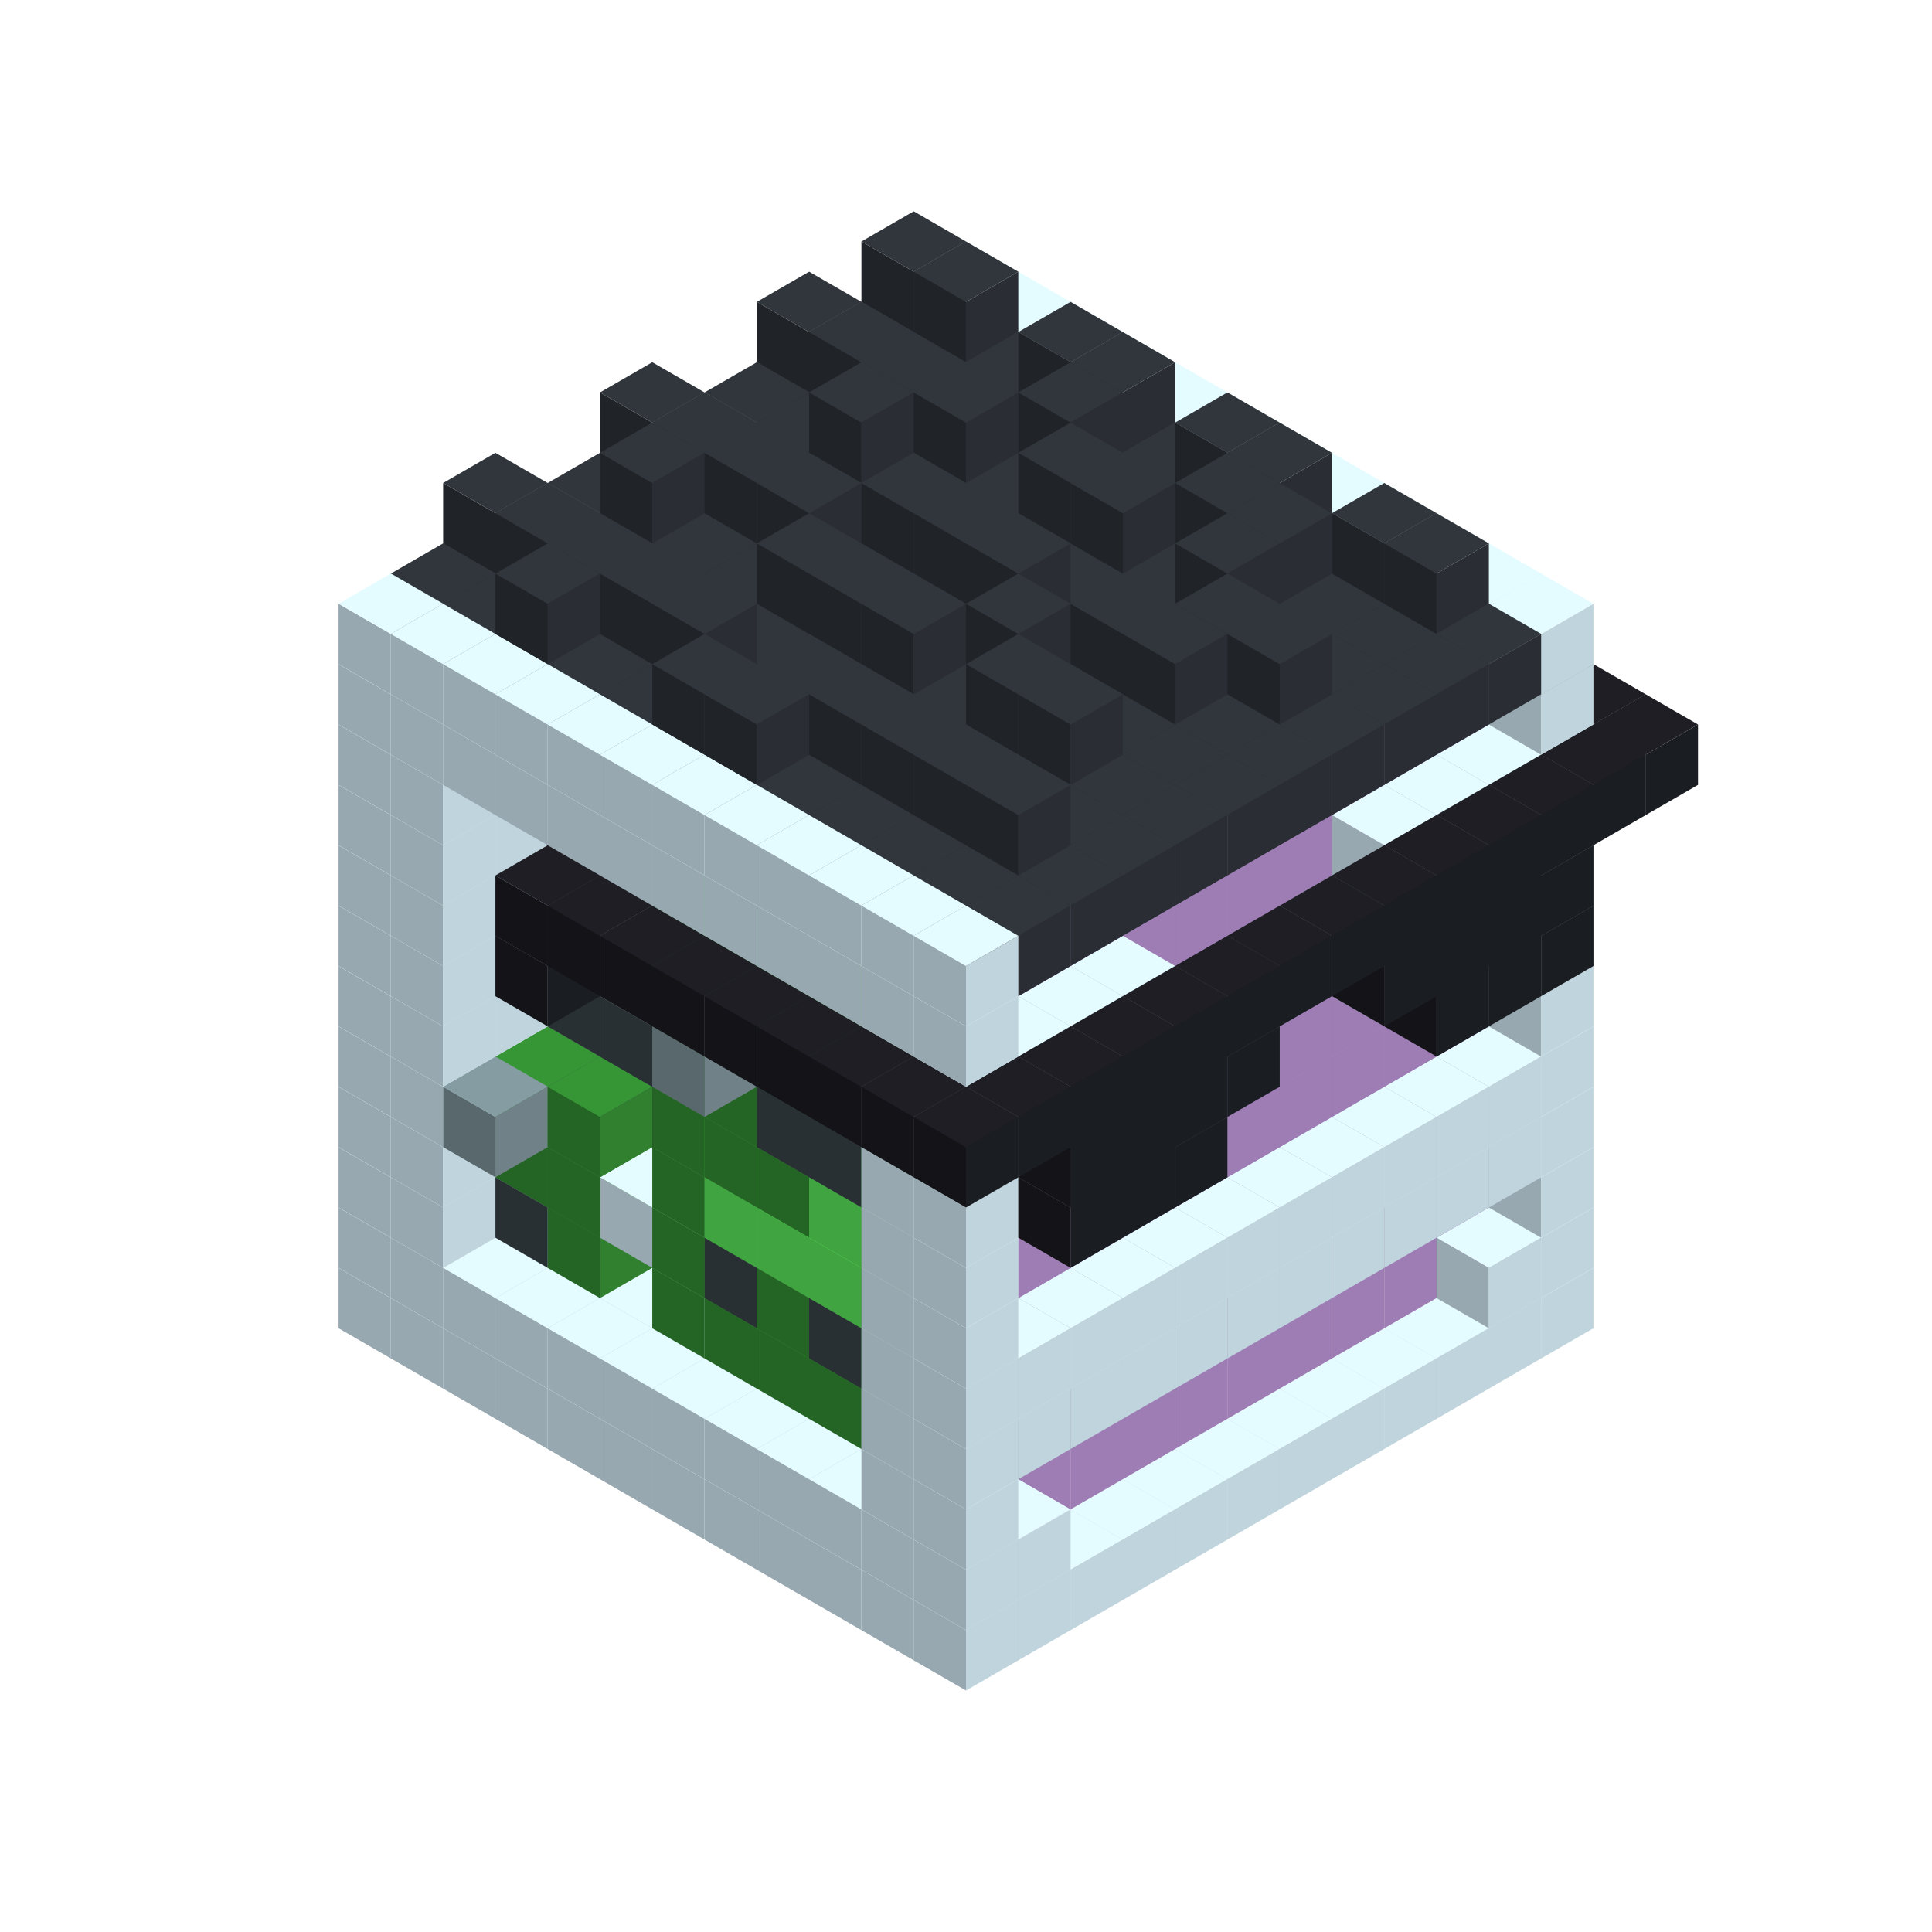 
<svg width='600' height='600' viewBox='4436371 5550000 3200000 3200000' xmlns='http://www.w3.org/2000/svg' xmlns:xlink='http://www.w3.org/1999/xlink'>
<use xlink:href='#v-0x00000042-1' transform='translate(983738,3600000)'/>
<use xlink:href='#v-0x00000042-1' transform='translate(1070341,3650000)'/>
<use xlink:href='#v-0x00000042-1' transform='translate(1156944,3700000)'/>
<use xlink:href='#v-0x00000042-1' transform='translate(1243547,3750000)'/>
<use xlink:href='#v-0x00000042-1' transform='translate(1330150,3800000)'/>
<use xlink:href='#v-0x00000042-1' transform='translate(1416753,3850000)'/>
<use xlink:href='#v-0x00000042-1' transform='translate(1503356,3900000)'/>
<use xlink:href='#v-0x00000042-1' transform='translate(1589959,3950000)'/>
<use xlink:href='#v-0x00000042-1' transform='translate(1676562,4000000)'/>
<use xlink:href='#v-0x00000042-1' transform='translate(1763165,4050000)'/>
<use xlink:href='#v-0x00000042-1' transform='translate(1849768,4100000)'/>
<use xlink:href='#v-0x00000042-1' transform='translate(2889004,3600000)'/>
<use xlink:href='#v-0x00000042-1' transform='translate(2802401,3650000)'/>
<use xlink:href='#v-0x00000042-1' transform='translate(2715798,3700000)'/>
<use xlink:href='#v-0x00000042-1' transform='translate(2629195,3750000)'/>
<use xlink:href='#v-0x00000042-1' transform='translate(2542592,3800000)'/>
<use xlink:href='#v-0x00000042-1' transform='translate(2455989,3850000)'/>
<use xlink:href='#v-0x00000042-1' transform='translate(2369386,3900000)'/>
<use xlink:href='#v-0x00000042-1' transform='translate(2282783,3950000)'/>
<use xlink:href='#v-0x00000042-1' transform='translate(2196180,4000000)'/>
<use xlink:href='#v-0x00000042-1' transform='translate(2109577,4050000)'/>
<use xlink:href='#v-0x00000042-1' transform='translate(2022974,4100000)'/>
<use xlink:href='#v-0x00000042-1' transform='translate(1936371,4150000)'/>
<use xlink:href='#v-0x00000042-1' transform='translate(983738,3500000)'/>
<use xlink:href='#v-0x00000042-1' transform='translate(1156944,3500000)'/>
<use xlink:href='#v-0x00000042-1' transform='translate(1070341,3550000)'/>
<use xlink:href='#v-0x00000042-1' transform='translate(1243547,3550000)'/>
<use xlink:href='#v-0x00000042-1' transform='translate(1156944,3600000)'/>
<use xlink:href='#v-0x00000042-1' transform='translate(1330150,3600000)'/>
<use xlink:href='#v-0x00000042-1' transform='translate(1243547,3650000)'/>
<use xlink:href='#v-0x00000042-1' transform='translate(1416753,3650000)'/>
<use xlink:href='#v-0x00000042-1' transform='translate(1330150,3700000)'/>
<use xlink:href='#v-0x00000042-1' transform='translate(1503356,3700000)'/>
<use xlink:href='#v-0x00000042-1' transform='translate(1416753,3750000)'/>
<use xlink:href='#v-0x00000042-1' transform='translate(1589959,3750000)'/>
<use xlink:href='#v-0x00000042-1' transform='translate(1503356,3800000)'/>
<use xlink:href='#v-0x00000042-1' transform='translate(1676562,3800000)'/>
<use xlink:href='#v-0x00000042-1' transform='translate(1589959,3850000)'/>
<use xlink:href='#v-0x00000042-1' transform='translate(1763165,3850000)'/>
<use xlink:href='#v-0x00000042-1' transform='translate(1676562,3900000)'/>
<use xlink:href='#v-0x00000042-1' transform='translate(1849768,3900000)'/>
<use xlink:href='#v-0x00000042-1' transform='translate(1763165,3950000)'/>
<use xlink:href='#v-0x00000042-2' transform='translate(2715798,3500000)'/>
<use xlink:href='#v-0x00000042-2' transform='translate(2629195,3550000)'/>
<use xlink:href='#v-0x00000042-2' transform='translate(2542592,3600000)'/>
<use xlink:href='#v-0x00000042-2' transform='translate(2455989,3650000)'/>
<use xlink:href='#v-0x00000042-2' transform='translate(2369386,3700000)'/>
<use xlink:href='#v-0x00000042-2' transform='translate(2282783,3750000)'/>
<use xlink:href='#v-0x00000042-2' transform='translate(2196180,3800000)'/>
<use xlink:href='#v-0x00000042-2' transform='translate(2109577,3850000)'/>
<use xlink:href='#v-0x00000042-2' transform='translate(2022974,3900000)'/>
<use xlink:href='#v-0x00000042-1' transform='translate(1936371,3950000)'/>
<use xlink:href='#v-0x00000042-1' transform='translate(1849768,4000000)'/>
<use xlink:href='#v-0x00000042-1' transform='translate(2889004,3500000)'/>
<use xlink:href='#v-0x00000042-1' transform='translate(2802401,3550000)'/>
<use xlink:href='#v-0x00000042-1' transform='translate(2022974,4000000)'/>
<use xlink:href='#v-0x00000042-1' transform='translate(1936371,4050000)'/>
<use xlink:href='#v-0x00000042-1' transform='translate(983738,3400000)'/>
<use xlink:href='#v-0x00000042-1' transform='translate(1156944,3400000)'/>
<use xlink:href='#v-0x00000042-1' transform='translate(1070341,3450000)'/>
<use xlink:href='#v-0x00000042-8' transform='translate(1330150,3400000)'/>
<use xlink:href='#v-0x00000042-8' transform='translate(1243547,3450000)'/>
<use xlink:href='#v-0x00000042-8' transform='translate(1416753,3450000)'/>
<use xlink:href='#v-0x00000042-6' transform='translate(1330150,3500000)'/>
<use xlink:href='#v-0x00000042-8' transform='translate(1503356,3500000)'/>
<use xlink:href='#v-0x00000042-8' transform='translate(1589959,3550000)'/>
<use xlink:href='#v-0x00000042-6' transform='translate(1503356,3600000)'/>
<use xlink:href='#v-0x00000042-8' transform='translate(1676562,3600000)'/>
<use xlink:href='#v-0x00000042-6' transform='translate(1589959,3650000)'/>
<use xlink:href='#v-0x00000042-8' transform='translate(1763165,3650000)'/>
<use xlink:href='#v-0x00000042-6' transform='translate(1676562,3700000)'/>
<use xlink:href='#v-0x00000042-8' transform='translate(1849768,3700000)'/>
<use xlink:href='#v-0x00000042-6' transform='translate(1763165,3750000)'/>
<use xlink:href='#v-0x00000042-8' transform='translate(1936371,3750000)'/>
<use xlink:href='#v-0x00000042-6' transform='translate(1849768,3800000)'/>
<use xlink:href='#v-0x00000042-2' transform='translate(2715798,3400000)'/>
<use xlink:href='#v-0x00000042-2' transform='translate(2629195,3450000)'/>
<use xlink:href='#v-0x00000042-2' transform='translate(2542592,3500000)'/>
<use xlink:href='#v-0x00000042-2' transform='translate(2455989,3550000)'/>
<use xlink:href='#v-0x00000042-2' transform='translate(2369386,3600000)'/>
<use xlink:href='#v-0x00000042-2' transform='translate(2282783,3650000)'/>
<use xlink:href='#v-0x00000042-2' transform='translate(2196180,3700000)'/>
<use xlink:href='#v-0x00000042-2' transform='translate(2109577,3750000)'/>
<use xlink:href='#v-0x00000042-2' transform='translate(2022974,3800000)'/>
<use xlink:href='#v-0x00000042-1' transform='translate(1936371,3850000)'/>
<use xlink:href='#v-0x00000042-1' transform='translate(1849768,3900000)'/>
<use xlink:href='#v-0x00000042-1' transform='translate(2889004,3400000)'/>
<use xlink:href='#v-0x00000042-1' transform='translate(1936371,3950000)'/>
<use xlink:href='#v-0x00000042-1' transform='translate(983738,3300000)'/>
<use xlink:href='#v-0x00000042-1' transform='translate(1156944,3300000)'/>
<use xlink:href='#v-0x00000042-1' transform='translate(1070341,3350000)'/>
<use xlink:href='#v-0x00000042-8' transform='translate(1330150,3300000)'/>
<use xlink:href='#v-0x00000042-6' transform='translate(1243547,3350000)'/>
<use xlink:href='#v-0x00000042-8' transform='translate(1416753,3350000)'/>
<use xlink:href='#v-0x00000042-6' transform='translate(1330150,3400000)'/>
<use xlink:href='#v-0x00000042-8' transform='translate(1503356,3400000)'/>
<use xlink:href='#v-0x00000042-10' transform='translate(1416753,3450000)'/>
<use xlink:href='#v-0x00000042-8' transform='translate(1589959,3450000)'/>
<use xlink:href='#v-0x00000042-6' transform='translate(1503356,3500000)'/>
<use xlink:href='#v-0x00000042-8' transform='translate(1676562,3500000)'/>
<use xlink:href='#v-0x00000042-8' transform='translate(1589959,3550000)'/>
<use xlink:href='#v-0x00000042-8' transform='translate(1763165,3550000)'/>
<use xlink:href='#v-0x00000042-6' transform='translate(1676562,3600000)'/>
<use xlink:href='#v-0x00000042-8' transform='translate(1849768,3600000)'/>
<use xlink:href='#v-0x00000042-8' transform='translate(1763165,3650000)'/>
<use xlink:href='#v-0x00000042-8' transform='translate(1936371,3650000)'/>
<use xlink:href='#v-0x00000042-6' transform='translate(1849768,3700000)'/>
<use xlink:href='#v-0x00000042-2' transform='translate(2715798,3300000)'/>
<use xlink:href='#v-0x00000042-2' transform='translate(2629195,3350000)'/>
<use xlink:href='#v-0x00000042-2' transform='translate(2542592,3400000)'/>
<use xlink:href='#v-0x00000042-2' transform='translate(2455989,3450000)'/>
<use xlink:href='#v-0x00000042-2' transform='translate(2369386,3500000)'/>
<use xlink:href='#v-0x00000042-2' transform='translate(2282783,3550000)'/>
<use xlink:href='#v-0x00000042-2' transform='translate(2196180,3600000)'/>
<use xlink:href='#v-0x00000042-2' transform='translate(2109577,3650000)'/>
<use xlink:href='#v-0x00000042-2' transform='translate(2022974,3700000)'/>
<use xlink:href='#v-0x00000042-1' transform='translate(1936371,3750000)'/>
<use xlink:href='#v-0x00000042-1' transform='translate(1849768,3800000)'/>
<use xlink:href='#v-0x00000042-1' transform='translate(2889004,3300000)'/>
<use xlink:href='#v-0x00000042-1' transform='translate(2802401,3350000)'/>
<use xlink:href='#v-0x00000042-1' transform='translate(2715798,3400000)'/>
<use xlink:href='#v-0x00000042-1' transform='translate(2629195,3450000)'/>
<use xlink:href='#v-0x00000042-1' transform='translate(2542592,3500000)'/>
<use xlink:href='#v-0x00000042-1' transform='translate(2455989,3550000)'/>
<use xlink:href='#v-0x00000042-1' transform='translate(2369386,3600000)'/>
<use xlink:href='#v-0x00000042-1' transform='translate(2282783,3650000)'/>
<use xlink:href='#v-0x00000042-1' transform='translate(2196180,3700000)'/>
<use xlink:href='#v-0x00000042-1' transform='translate(2109577,3750000)'/>
<use xlink:href='#v-0x00000042-1' transform='translate(2022974,3800000)'/>
<use xlink:href='#v-0x00000042-1' transform='translate(1936371,3850000)'/>
<use xlink:href='#v-0x00000042-1' transform='translate(983738,3200000)'/>
<use xlink:href='#v-0x00000042-1' transform='translate(1156944,3200000)'/>
<use xlink:href='#v-0x00000042-1' transform='translate(1070341,3250000)'/>
<use xlink:href='#v-0x00000042-8' transform='translate(1330150,3200000)'/>
<use xlink:href='#v-0x00000042-6' transform='translate(1243547,3250000)'/>
<use xlink:href='#v-0x00000042-9' transform='translate(1156944,3300000)'/>
<use xlink:href='#v-0x00000042-8' transform='translate(1416753,3250000)'/>
<use xlink:href='#v-0x00000042-6' transform='translate(1330150,3300000)'/>
<use xlink:href='#v-0x00000042-8' transform='translate(1503356,3300000)'/>
<use xlink:href='#v-0x00000042-8' transform='translate(1589959,3350000)'/>
<use xlink:href='#v-0x00000042-6' transform='translate(1503356,3400000)'/>
<use xlink:href='#v-0x00000042-8' transform='translate(1676562,3400000)'/>
<use xlink:href='#v-0x00000042-7' transform='translate(1589959,3450000)'/>
<use xlink:href='#v-0x00000042-8' transform='translate(1763165,3450000)'/>
<use xlink:href='#v-0x00000042-7' transform='translate(1676562,3500000)'/>
<use xlink:href='#v-0x00000042-8' transform='translate(1849768,3500000)'/>
<use xlink:href='#v-0x00000042-7' transform='translate(1763165,3550000)'/>
<use xlink:href='#v-0x00000042-8' transform='translate(1936371,3550000)'/>
<use xlink:href='#v-0x00000042-6' transform='translate(1849768,3600000)'/>
<use xlink:href='#v-0x00000042-2' transform='translate(2715798,3200000)'/>
<use xlink:href='#v-0x00000042-2' transform='translate(2629195,3250000)'/>
<use xlink:href='#v-0x00000042-2' transform='translate(2542592,3300000)'/>
<use xlink:href='#v-0x00000042-2' transform='translate(2455989,3350000)'/>
<use xlink:href='#v-0x00000042-2' transform='translate(2369386,3400000)'/>
<use xlink:href='#v-0x00000042-2' transform='translate(2282783,3450000)'/>
<use xlink:href='#v-0x00000042-2' transform='translate(2196180,3500000)'/>
<use xlink:href='#v-0x00000042-2' transform='translate(2109577,3550000)'/>
<use xlink:href='#v-0x00000042-2' transform='translate(2022974,3600000)'/>
<use xlink:href='#v-0x00000042-1' transform='translate(1936371,3650000)'/>
<use xlink:href='#v-0x00000042-1' transform='translate(1849768,3700000)'/>
<use xlink:href='#v-0x00000042-1' transform='translate(2889004,3200000)'/>
<use xlink:href='#v-0x00000042-1' transform='translate(2802401,3250000)'/>
<use xlink:href='#v-0x00000042-1' transform='translate(2715798,3300000)'/>
<use xlink:href='#v-0x00000042-1' transform='translate(2629195,3350000)'/>
<use xlink:href='#v-0x00000042-1' transform='translate(2542592,3400000)'/>
<use xlink:href='#v-0x00000042-1' transform='translate(2455989,3450000)'/>
<use xlink:href='#v-0x00000042-1' transform='translate(2369386,3500000)'/>
<use xlink:href='#v-0x00000042-1' transform='translate(2282783,3550000)'/>
<use xlink:href='#v-0x00000042-1' transform='translate(2196180,3600000)'/>
<use xlink:href='#v-0x00000042-1' transform='translate(2109577,3650000)'/>
<use xlink:href='#v-0x00000042-1' transform='translate(2022974,3700000)'/>
<use xlink:href='#v-0x00000042-1' transform='translate(1936371,3750000)'/>
<use xlink:href='#v-0x00000042-1' transform='translate(983738,3100000)'/>
<use xlink:href='#v-0x00000042-1' transform='translate(1156944,3100000)'/>
<use xlink:href='#v-0x00000042-1' transform='translate(1070341,3150000)'/>
<use xlink:href='#v-0x00000042-8' transform='translate(1330150,3100000)'/>
<use xlink:href='#v-0x00000042-8' transform='translate(1416753,3150000)'/>
<use xlink:href='#v-0x00000042-8' transform='translate(1503356,3200000)'/>
<use xlink:href='#v-0x00000042-8' transform='translate(1589959,3250000)'/>
<use xlink:href='#v-0x00000042-6' transform='translate(1503356,3300000)'/>
<use xlink:href='#v-0x00000042-8' transform='translate(1676562,3300000)'/>
<use xlink:href='#v-0x00000042-6' transform='translate(1589959,3350000)'/>
<use xlink:href='#v-0x00000042-8' transform='translate(1763165,3350000)'/>
<use xlink:href='#v-0x00000042-6' transform='translate(1676562,3400000)'/>
<use xlink:href='#v-0x00000042-8' transform='translate(1849768,3400000)'/>
<use xlink:href='#v-0x00000042-7' transform='translate(1763165,3450000)'/>
<use xlink:href='#v-0x00000042-8' transform='translate(1936371,3450000)'/>
<use xlink:href='#v-0x00000042-6' transform='translate(1849768,3500000)'/>
<use xlink:href='#v-0x00000042-2' transform='translate(2715798,3100000)'/>
<use xlink:href='#v-0x00000042-2' transform='translate(2629195,3150000)'/>
<use xlink:href='#v-0x00000042-2' transform='translate(2542592,3200000)'/>
<use xlink:href='#v-0x00000042-2' transform='translate(2455989,3250000)'/>
<use xlink:href='#v-0x00000042-2' transform='translate(2369386,3300000)'/>
<use xlink:href='#v-0x00000042-2' transform='translate(2282783,3350000)'/>
<use xlink:href='#v-0x00000042-2' transform='translate(2196180,3400000)'/>
<use xlink:href='#v-0x00000042-2' transform='translate(2109577,3450000)'/>
<use xlink:href='#v-0x00000042-2' transform='translate(2022974,3500000)'/>
<use xlink:href='#v-0x00000042-1' transform='translate(1936371,3550000)'/>
<use xlink:href='#v-0x00000042-1' transform='translate(1849768,3600000)'/>
<use xlink:href='#v-0x00000042-1' transform='translate(2889004,3100000)'/>
<use xlink:href='#v-0x00000042-1' transform='translate(1936371,3650000)'/>
<use xlink:href='#v-0x00000042-1' transform='translate(983738,3000000)'/>
<use xlink:href='#v-0x00000042-1' transform='translate(1156944,3000000)'/>
<use xlink:href='#v-0x00000042-1' transform='translate(1070341,3050000)'/>
<use xlink:href='#v-0x00000042-8' transform='translate(1330150,3000000)'/>
<use xlink:href='#v-0x00000042-8' transform='translate(1416753,3050000)'/>
<use xlink:href='#v-0x00000042-8' transform='translate(1503356,3100000)'/>
<use xlink:href='#v-0x00000042-8' transform='translate(1589959,3150000)'/>
<use xlink:href='#v-0x00000042-6' transform='translate(1503356,3200000)'/>
<use xlink:href='#v-0x00000042-8' transform='translate(1676562,3200000)'/>
<use xlink:href='#v-0x00000042-6' transform='translate(1589959,3250000)'/>
<use xlink:href='#v-0x00000042-8' transform='translate(1763165,3250000)'/>
<use xlink:href='#v-0x00000042-8' transform='translate(1676562,3300000)'/>
<use xlink:href='#v-0x00000042-8' transform='translate(1849768,3300000)'/>
<use xlink:href='#v-0x00000042-8' transform='translate(1763165,3350000)'/>
<use xlink:href='#v-0x00000042-8' transform='translate(1936371,3350000)'/>
<use xlink:href='#v-0x00000042-6' transform='translate(1849768,3400000)'/>
<use xlink:href='#v-0x00000042-2' transform='translate(2715798,3000000)'/>
<use xlink:href='#v-0x00000042-2' transform='translate(2629195,3050000)'/>
<use xlink:href='#v-0x00000042-2' transform='translate(2542592,3100000)'/>
<use xlink:href='#v-0x00000042-2' transform='translate(2455989,3150000)'/>
<use xlink:href='#v-0x00000042-2' transform='translate(2369386,3200000)'/>
<use xlink:href='#v-0x00000042-2' transform='translate(2282783,3250000)'/>
<use xlink:href='#v-0x00000042-2' transform='translate(2196180,3300000)'/>
<use xlink:href='#v-0x00000042-2' transform='translate(2109577,3350000)'/>
<use xlink:href='#v-0x00000042-2' transform='translate(2022974,3400000)'/>
<use xlink:href='#v-0x00000042-1' transform='translate(1936371,3450000)'/>
<use xlink:href='#v-0x00000042-1' transform='translate(1849768,3500000)'/>
<use xlink:href='#v-0x00000042-1' transform='translate(2889004,3000000)'/>
<use xlink:href='#v-0x00000042-1' transform='translate(1936371,3550000)'/>
<use xlink:href='#v-0x00000042-1' transform='translate(983738,2900000)'/>
<use xlink:href='#v-0x00000042-1' transform='translate(1156944,2900000)'/>
<use xlink:href='#v-0x00000042-1' transform='translate(1070341,2950000)'/>
<use xlink:href='#v-0x00000042-8' transform='translate(1330150,2900000)'/>
<use xlink:href='#v-0x00000042-8' transform='translate(1416753,2950000)'/>
<use xlink:href='#v-0x00000042-10' transform='translate(1330150,3000000)'/>
<use xlink:href='#v-0x00000042-8' transform='translate(1503356,3000000)'/>
<use xlink:href='#v-0x00000042-10' transform='translate(1416753,3050000)'/>
<use xlink:href='#v-0x00000042-8' transform='translate(1589959,3050000)'/>
<use xlink:href='#v-0x00000042-6' transform='translate(1503356,3100000)'/>
<use xlink:href='#v-0x00000042-8' transform='translate(1676562,3100000)'/>
<use xlink:href='#v-0x00000042-6' transform='translate(1589959,3150000)'/>
<use xlink:href='#v-0x00000042-9' transform='translate(1503356,3200000)'/>
<use xlink:href='#v-0x00000042-8' transform='translate(1763165,3150000)'/>
<use xlink:href='#v-0x00000042-8' transform='translate(1676562,3200000)'/>
<use xlink:href='#v-0x00000042-8' transform='translate(1849768,3200000)'/>
<use xlink:href='#v-0x00000042-8' transform='translate(1763165,3250000)'/>
<use xlink:href='#v-0x00000042-8' transform='translate(1936371,3250000)'/>
<use xlink:href='#v-0x00000042-6' transform='translate(1849768,3300000)'/>
<use xlink:href='#v-0x00000042-2' transform='translate(2715798,2900000)'/>
<use xlink:href='#v-0x00000042-2' transform='translate(2629195,2950000)'/>
<use xlink:href='#v-0x00000042-2' transform='translate(2542592,3000000)'/>
<use xlink:href='#v-0x00000042-2' transform='translate(2455989,3050000)'/>
<use xlink:href='#v-0x00000042-2' transform='translate(2369386,3100000)'/>
<use xlink:href='#v-0x00000042-2' transform='translate(2282783,3150000)'/>
<use xlink:href='#v-0x00000042-2' transform='translate(2196180,3200000)'/>
<use xlink:href='#v-0x00000042-2' transform='translate(2109577,3250000)'/>
<use xlink:href='#v-0x00000042-2' transform='translate(2022974,3300000)'/>
<use xlink:href='#v-0x00000042-1' transform='translate(1936371,3350000)'/>
<use xlink:href='#v-0x00000042-1' transform='translate(1849768,3400000)'/>
<use xlink:href='#v-0x00000042-1' transform='translate(2889004,2900000)'/>
<use xlink:href='#v-0x00000042-1' transform='translate(2802401,2950000)'/>
<use xlink:href='#v-0x00000042-1' transform='translate(2715798,3000000)'/>
<use xlink:href='#v-0x00000042-1' transform='translate(2629195,3050000)'/>
<use xlink:href='#v-0x00000042-1' transform='translate(2196180,3300000)'/>
<use xlink:href='#v-0x00000042-1' transform='translate(2109577,3350000)'/>
<use xlink:href='#v-0x00000042-1' transform='translate(2022974,3400000)'/>
<use xlink:href='#v-0x00000042-1' transform='translate(1936371,3450000)'/>
<use xlink:href='#v-0x00000042-4' transform='translate(2889004,3000000)'/>
<use xlink:href='#v-0x00000042-4' transform='translate(2802401,3050000)'/>
<use xlink:href='#v-0x00000042-4' transform='translate(2715798,3100000)'/>
<use xlink:href='#v-0x00000042-4' transform='translate(2282783,3350000)'/>
<use xlink:href='#v-0x00000042-4' transform='translate(2196180,3400000)'/>
<use xlink:href='#v-0x00000042-4' transform='translate(2109577,3450000)'/>
<use xlink:href='#v-0x00000042-1' transform='translate(983738,2800000)'/>
<use xlink:href='#v-0x00000042-1' transform='translate(1156944,2800000)'/>
<use xlink:href='#v-0x00000042-1' transform='translate(1070341,2850000)'/>
<use xlink:href='#v-0x00000042-8' transform='translate(1330150,2800000)'/>
<use xlink:href='#v-0x00000042-8' transform='translate(1416753,2850000)'/>
<use xlink:href='#v-0x00000042-4' transform='translate(2369386,2400000)'/>
<use xlink:href='#v-0x00000042-8' transform='translate(1503356,2900000)'/>
<use xlink:href='#v-0x00000042-4' transform='translate(1243547,3050000)'/>
<use xlink:href='#v-0x00000042-8' transform='translate(1589959,2950000)'/>
<use xlink:href='#v-0x00000042-6' transform='translate(1503356,3000000)'/>
<use xlink:href='#v-0x00000042-8' transform='translate(1676562,3000000)'/>
<use xlink:href='#v-0x00000042-6' transform='translate(1589959,3050000)'/>
<use xlink:href='#v-0x00000042-8' transform='translate(1763165,3050000)'/>
<use xlink:href='#v-0x00000042-6' transform='translate(1676562,3100000)'/>
<use xlink:href='#v-0x00000042-8' transform='translate(1849768,3100000)'/>
<use xlink:href='#v-0x00000042-6' transform='translate(1763165,3150000)'/>
<use xlink:href='#v-0x00000042-8' transform='translate(1936371,3150000)'/>
<use xlink:href='#v-0x00000042-6' transform='translate(1849768,3200000)'/>
<use xlink:href='#v-0x00000042-2' transform='translate(2715798,2800000)'/>
<use xlink:href='#v-0x00000042-2' transform='translate(2629195,2850000)'/>
<use xlink:href='#v-0x00000042-2' transform='translate(2542592,2900000)'/>
<use xlink:href='#v-0x00000042-2' transform='translate(2455989,2950000)'/>
<use xlink:href='#v-0x00000042-2' transform='translate(2369386,3000000)'/>
<use xlink:href='#v-0x00000042-2' transform='translate(2282783,3050000)'/>
<use xlink:href='#v-0x00000042-2' transform='translate(2196180,3100000)'/>
<use xlink:href='#v-0x00000042-2' transform='translate(2109577,3150000)'/>
<use xlink:href='#v-0x00000042-2' transform='translate(2022974,3200000)'/>
<use xlink:href='#v-0x00000042-1' transform='translate(1936371,3250000)'/>
<use xlink:href='#v-0x00000042-1' transform='translate(1849768,3300000)'/>
<use xlink:href='#v-0x00000042-1' transform='translate(2889004,2800000)'/>
<use xlink:href='#v-0x00000042-1' transform='translate(2802401,2850000)'/>
<use xlink:href='#v-0x00000042-3' transform='translate(2715798,2900000)'/>
<use xlink:href='#v-0x00000042-3' transform='translate(2629195,2950000)'/>
<use xlink:href='#v-0x00000042-1' transform='translate(2542592,3000000)'/>
<use xlink:href='#v-0x00000042-1' transform='translate(2282783,3150000)'/>
<use xlink:href='#v-0x00000042-3' transform='translate(2196180,3200000)'/>
<use xlink:href='#v-0x00000042-3' transform='translate(2109577,3250000)'/>
<use xlink:href='#v-0x00000042-1' transform='translate(2022974,3300000)'/>
<use xlink:href='#v-0x00000042-1' transform='translate(1936371,3350000)'/>
<use xlink:href='#v-0x00000042-4' transform='translate(2889004,2900000)'/>
<use xlink:href='#v-0x00000042-4' transform='translate(2802401,2950000)'/>
<use xlink:href='#v-0x00000042-4' transform='translate(2715798,3000000)'/>
<use xlink:href='#v-0x00000042-4' transform='translate(2629195,3050000)'/>
<use xlink:href='#v-0x00000042-4' transform='translate(2369386,3200000)'/>
<use xlink:href='#v-0x00000042-4' transform='translate(2282783,3250000)'/>
<use xlink:href='#v-0x00000042-4' transform='translate(2196180,3300000)'/>
<use xlink:href='#v-0x00000042-4' transform='translate(2109577,3350000)'/>
<use xlink:href='#v-0x00000042-1' transform='translate(983738,2700000)'/>
<use xlink:href='#v-0x00000042-1' transform='translate(1156944,2700000)'/>
<use xlink:href='#v-0x00000042-1' transform='translate(1070341,2750000)'/>
<use xlink:href='#v-0x00000042-8' transform='translate(1330150,2700000)'/>
<use xlink:href='#v-0x00000042-8' transform='translate(1416753,2750000)'/>
<use xlink:href='#v-0x00000042-4' transform='translate(2369386,2300000)'/>
<use xlink:href='#v-0x00000042-8' transform='translate(1503356,2800000)'/>
<use xlink:href='#v-0x00000042-4' transform='translate(1243547,2950000)'/>
<use xlink:href='#v-0x00000042-4' transform='translate(2455989,2350000)'/>
<use xlink:href='#v-0x00000042-8' transform='translate(1589959,2850000)'/>
<use xlink:href='#v-0x00000042-4' transform='translate(1330150,3000000)'/>
<use xlink:href='#v-0x00000042-4' transform='translate(2542592,2400000)'/>
<use xlink:href='#v-0x00000042-8' transform='translate(1676562,2900000)'/>
<use xlink:href='#v-0x00000042-4' transform='translate(1416753,3050000)'/>
<use xlink:href='#v-0x00000042-4' transform='translate(2629195,2450000)'/>
<use xlink:href='#v-0x00000042-8' transform='translate(1763165,2950000)'/>
<use xlink:href='#v-0x00000042-4' transform='translate(1503356,3100000)'/>
<use xlink:href='#v-0x00000042-4' transform='translate(2715798,2500000)'/>
<use xlink:href='#v-0x00000042-8' transform='translate(1849768,3000000)'/>
<use xlink:href='#v-0x00000042-4' transform='translate(1589959,3150000)'/>
<use xlink:href='#v-0x00000042-4' transform='translate(2802401,2550000)'/>
<use xlink:href='#v-0x00000042-8' transform='translate(1936371,3050000)'/>
<use xlink:href='#v-0x00000042-4' transform='translate(1676562,3200000)'/>
<use xlink:href='#v-0x00000042-4' transform='translate(2889004,2600000)'/>
<use xlink:href='#v-0x00000042-2' transform='translate(2715798,2700000)'/>
<use xlink:href='#v-0x00000042-2' transform='translate(2629195,2750000)'/>
<use xlink:href='#v-0x00000042-2' transform='translate(2542592,2800000)'/>
<use xlink:href='#v-0x00000042-2' transform='translate(2455989,2850000)'/>
<use xlink:href='#v-0x00000042-2' transform='translate(2369386,2900000)'/>
<use xlink:href='#v-0x00000042-2' transform='translate(2282783,2950000)'/>
<use xlink:href='#v-0x00000042-2' transform='translate(2196180,3000000)'/>
<use xlink:href='#v-0x00000042-2' transform='translate(2109577,3050000)'/>
<use xlink:href='#v-0x00000042-2' transform='translate(2022974,3100000)'/>
<use xlink:href='#v-0x00000042-1' transform='translate(1936371,3150000)'/>
<use xlink:href='#v-0x00000042-1' transform='translate(1849768,3200000)'/>
<use xlink:href='#v-0x00000042-4' transform='translate(1763165,3250000)'/>
<use xlink:href='#v-0x00000042-4' transform='translate(2975607,2650000)'/>
<use xlink:href='#v-0x00000042-1' transform='translate(2889004,2700000)'/>
<use xlink:href='#v-0x00000042-1' transform='translate(2802401,2750000)'/>
<use xlink:href='#v-0x00000042-1' transform='translate(2715798,2800000)'/>
<use xlink:href='#v-0x00000042-1' transform='translate(2629195,2850000)'/>
<use xlink:href='#v-0x00000042-1' transform='translate(2196180,3100000)'/>
<use xlink:href='#v-0x00000042-1' transform='translate(2109577,3150000)'/>
<use xlink:href='#v-0x00000042-1' transform='translate(2022974,3200000)'/>
<use xlink:href='#v-0x00000042-1' transform='translate(1936371,3250000)'/>
<use xlink:href='#v-0x00000042-4' transform='translate(1849768,3300000)'/>
<use xlink:href='#v-0x00000042-4' transform='translate(3062210,2700000)'/>
<use xlink:href='#v-0x00000042-4' transform='translate(2975607,2750000)'/>
<use xlink:href='#v-0x00000042-4' transform='translate(2889004,2800000)'/>
<use xlink:href='#v-0x00000042-4' transform='translate(2802401,2850000)'/>
<use xlink:href='#v-0x00000042-4' transform='translate(2715798,2900000)'/>
<use xlink:href='#v-0x00000042-4' transform='translate(2629195,2950000)'/>
<use xlink:href='#v-0x00000042-4' transform='translate(2542592,3000000)'/>
<use xlink:href='#v-0x00000042-4' transform='translate(2455989,3050000)'/>
<use xlink:href='#v-0x00000042-4' transform='translate(2369386,3100000)'/>
<use xlink:href='#v-0x00000042-4' transform='translate(2282783,3150000)'/>
<use xlink:href='#v-0x00000042-4' transform='translate(2196180,3200000)'/>
<use xlink:href='#v-0x00000042-4' transform='translate(2109577,3250000)'/>
<use xlink:href='#v-0x00000042-4' transform='translate(2022974,3300000)'/>
<use xlink:href='#v-0x00000042-4' transform='translate(1936371,3350000)'/>
<use xlink:href='#v-0x00000042-1' transform='translate(983738,2600000)'/>
<use xlink:href='#v-0x00000042-1' transform='translate(1156944,2600000)'/>
<use xlink:href='#v-0x00000042-1' transform='translate(1070341,2650000)'/>
<use xlink:href='#v-0x00000042-1' transform='translate(1243547,2650000)'/>
<use xlink:href='#v-0x00000042-1' transform='translate(1156944,2700000)'/>
<use xlink:href='#v-0x00000042-1' transform='translate(1330150,2700000)'/>
<use xlink:href='#v-0x00000042-1' transform='translate(1243547,2750000)'/>
<use xlink:href='#v-0x00000042-1' transform='translate(1416753,2750000)'/>
<use xlink:href='#v-0x00000042-1' transform='translate(1330150,2800000)'/>
<use xlink:href='#v-0x00000042-1' transform='translate(1503356,2800000)'/>
<use xlink:href='#v-0x00000042-1' transform='translate(1416753,2850000)'/>
<use xlink:href='#v-0x00000042-1' transform='translate(1589959,2850000)'/>
<use xlink:href='#v-0x00000042-1' transform='translate(1503356,2900000)'/>
<use xlink:href='#v-0x00000042-1' transform='translate(1676562,2900000)'/>
<use xlink:href='#v-0x00000042-1' transform='translate(1589959,2950000)'/>
<use xlink:href='#v-0x00000042-1' transform='translate(1763165,2950000)'/>
<use xlink:href='#v-0x00000042-1' transform='translate(1676562,3000000)'/>
<use xlink:href='#v-0x00000042-1' transform='translate(1849768,3000000)'/>
<use xlink:href='#v-0x00000042-1' transform='translate(1763165,3050000)'/>
<use xlink:href='#v-0x00000042-2' transform='translate(2715798,2600000)'/>
<use xlink:href='#v-0x00000042-2' transform='translate(2629195,2650000)'/>
<use xlink:href='#v-0x00000042-2' transform='translate(2542592,2700000)'/>
<use xlink:href='#v-0x00000042-2' transform='translate(2455989,2750000)'/>
<use xlink:href='#v-0x00000042-2' transform='translate(2369386,2800000)'/>
<use xlink:href='#v-0x00000042-2' transform='translate(2282783,2850000)'/>
<use xlink:href='#v-0x00000042-2' transform='translate(2196180,2900000)'/>
<use xlink:href='#v-0x00000042-2' transform='translate(2109577,2950000)'/>
<use xlink:href='#v-0x00000042-2' transform='translate(2022974,3000000)'/>
<use xlink:href='#v-0x00000042-1' transform='translate(1936371,3050000)'/>
<use xlink:href='#v-0x00000042-1' transform='translate(1849768,3100000)'/>
<use xlink:href='#v-0x00000042-1' transform='translate(2889004,2600000)'/>
<use xlink:href='#v-0x00000042-1' transform='translate(1936371,3150000)'/>
<use xlink:href='#v-0x00000042-1' transform='translate(1936371,1950000)'/>
<use xlink:href='#v-0x00000042-5' transform='translate(1849768,2000000)'/>
<use xlink:href='#v-0x00000042-5' transform='translate(1763165,2050000)'/>
<use xlink:href='#v-0x00000042-5' transform='translate(1676562,2100000)'/>
<use xlink:href='#v-0x00000042-5' transform='translate(1589959,2150000)'/>
<use xlink:href='#v-0x00000042-5' transform='translate(1503356,2200000)'/>
<use xlink:href='#v-0x00000042-5' transform='translate(1416753,2250000)'/>
<use xlink:href='#v-0x00000042-5' transform='translate(1330150,2300000)'/>
<use xlink:href='#v-0x00000042-5' transform='translate(1243547,2350000)'/>
<use xlink:href='#v-0x00000042-5' transform='translate(1156944,2400000)'/>
<use xlink:href='#v-0x00000042-5' transform='translate(1070341,2450000)'/>
<use xlink:href='#v-0x00000042-1' transform='translate(983738,2500000)'/>
<use xlink:href='#v-0x00000042-1' transform='translate(2022974,2000000)'/>
<use xlink:href='#v-0x00000042-5' transform='translate(1936371,2050000)'/>
<use xlink:href='#v-0x00000042-5' transform='translate(1849768,2100000)'/>
<use xlink:href='#v-0x00000042-5' transform='translate(1763165,2150000)'/>
<use xlink:href='#v-0x00000042-5' transform='translate(1676562,2200000)'/>
<use xlink:href='#v-0x00000042-5' transform='translate(1589959,2250000)'/>
<use xlink:href='#v-0x00000042-5' transform='translate(1503356,2300000)'/>
<use xlink:href='#v-0x00000042-5' transform='translate(1416753,2350000)'/>
<use xlink:href='#v-0x00000042-5' transform='translate(1330150,2400000)'/>
<use xlink:href='#v-0x00000042-5' transform='translate(1243547,2450000)'/>
<use xlink:href='#v-0x00000042-5' transform='translate(1156944,2500000)'/>
<use xlink:href='#v-0x00000042-1' transform='translate(1070341,2550000)'/>
<use xlink:href='#v-0x00000042-1' transform='translate(2109577,2050000)'/>
<use xlink:href='#v-0x00000042-5' transform='translate(2022974,2100000)'/>
<use xlink:href='#v-0x00000042-5' transform='translate(1936371,2150000)'/>
<use xlink:href='#v-0x00000042-5' transform='translate(1849768,2200000)'/>
<use xlink:href='#v-0x00000042-5' transform='translate(1763165,2250000)'/>
<use xlink:href='#v-0x00000042-5' transform='translate(1676562,2300000)'/>
<use xlink:href='#v-0x00000042-5' transform='translate(1589959,2350000)'/>
<use xlink:href='#v-0x00000042-5' transform='translate(1503356,2400000)'/>
<use xlink:href='#v-0x00000042-5' transform='translate(1416753,2450000)'/>
<use xlink:href='#v-0x00000042-5' transform='translate(1330150,2500000)'/>
<use xlink:href='#v-0x00000042-5' transform='translate(1243547,2550000)'/>
<use xlink:href='#v-0x00000042-1' transform='translate(1156944,2600000)'/>
<use xlink:href='#v-0x00000042-1' transform='translate(2196180,2100000)'/>
<use xlink:href='#v-0x00000042-5' transform='translate(2109577,2150000)'/>
<use xlink:href='#v-0x00000042-5' transform='translate(2022974,2200000)'/>
<use xlink:href='#v-0x00000042-5' transform='translate(1936371,2250000)'/>
<use xlink:href='#v-0x00000042-5' transform='translate(1849768,2300000)'/>
<use xlink:href='#v-0x00000042-5' transform='translate(1763165,2350000)'/>
<use xlink:href='#v-0x00000042-5' transform='translate(1676562,2400000)'/>
<use xlink:href='#v-0x00000042-5' transform='translate(1589959,2450000)'/>
<use xlink:href='#v-0x00000042-5' transform='translate(1503356,2500000)'/>
<use xlink:href='#v-0x00000042-5' transform='translate(1416753,2550000)'/>
<use xlink:href='#v-0x00000042-5' transform='translate(1330150,2600000)'/>
<use xlink:href='#v-0x00000042-1' transform='translate(1243547,2650000)'/>
<use xlink:href='#v-0x00000042-1' transform='translate(2282783,2150000)'/>
<use xlink:href='#v-0x00000042-5' transform='translate(2196180,2200000)'/>
<use xlink:href='#v-0x00000042-5' transform='translate(2109577,2250000)'/>
<use xlink:href='#v-0x00000042-5' transform='translate(2022974,2300000)'/>
<use xlink:href='#v-0x00000042-5' transform='translate(1936371,2350000)'/>
<use xlink:href='#v-0x00000042-5' transform='translate(1849768,2400000)'/>
<use xlink:href='#v-0x00000042-5' transform='translate(1763165,2450000)'/>
<use xlink:href='#v-0x00000042-5' transform='translate(1676562,2500000)'/>
<use xlink:href='#v-0x00000042-5' transform='translate(1589959,2550000)'/>
<use xlink:href='#v-0x00000042-5' transform='translate(1503356,2600000)'/>
<use xlink:href='#v-0x00000042-5' transform='translate(1416753,2650000)'/>
<use xlink:href='#v-0x00000042-1' transform='translate(1330150,2700000)'/>
<use xlink:href='#v-0x00000042-1' transform='translate(2369386,2200000)'/>
<use xlink:href='#v-0x00000042-5' transform='translate(2282783,2250000)'/>
<use xlink:href='#v-0x00000042-5' transform='translate(2196180,2300000)'/>
<use xlink:href='#v-0x00000042-5' transform='translate(2109577,2350000)'/>
<use xlink:href='#v-0x00000042-5' transform='translate(2022974,2400000)'/>
<use xlink:href='#v-0x00000042-5' transform='translate(1936371,2450000)'/>
<use xlink:href='#v-0x00000042-5' transform='translate(1849768,2500000)'/>
<use xlink:href='#v-0x00000042-5' transform='translate(1763165,2550000)'/>
<use xlink:href='#v-0x00000042-5' transform='translate(1676562,2600000)'/>
<use xlink:href='#v-0x00000042-5' transform='translate(1589959,2650000)'/>
<use xlink:href='#v-0x00000042-5' transform='translate(1503356,2700000)'/>
<use xlink:href='#v-0x00000042-1' transform='translate(1416753,2750000)'/>
<use xlink:href='#v-0x00000042-1' transform='translate(2455989,2250000)'/>
<use xlink:href='#v-0x00000042-5' transform='translate(2369386,2300000)'/>
<use xlink:href='#v-0x00000042-5' transform='translate(2282783,2350000)'/>
<use xlink:href='#v-0x00000042-5' transform='translate(2196180,2400000)'/>
<use xlink:href='#v-0x00000042-5' transform='translate(2109577,2450000)'/>
<use xlink:href='#v-0x00000042-5' transform='translate(2022974,2500000)'/>
<use xlink:href='#v-0x00000042-5' transform='translate(1936371,2550000)'/>
<use xlink:href='#v-0x00000042-5' transform='translate(1849768,2600000)'/>
<use xlink:href='#v-0x00000042-5' transform='translate(1763165,2650000)'/>
<use xlink:href='#v-0x00000042-5' transform='translate(1676562,2700000)'/>
<use xlink:href='#v-0x00000042-5' transform='translate(1589959,2750000)'/>
<use xlink:href='#v-0x00000042-1' transform='translate(1503356,2800000)'/>
<use xlink:href='#v-0x00000042-1' transform='translate(2542592,2300000)'/>
<use xlink:href='#v-0x00000042-5' transform='translate(2455989,2350000)'/>
<use xlink:href='#v-0x00000042-5' transform='translate(2369386,2400000)'/>
<use xlink:href='#v-0x00000042-5' transform='translate(2282783,2450000)'/>
<use xlink:href='#v-0x00000042-5' transform='translate(2196180,2500000)'/>
<use xlink:href='#v-0x00000042-5' transform='translate(2109577,2550000)'/>
<use xlink:href='#v-0x00000042-5' transform='translate(2022974,2600000)'/>
<use xlink:href='#v-0x00000042-5' transform='translate(1936371,2650000)'/>
<use xlink:href='#v-0x00000042-5' transform='translate(1849768,2700000)'/>
<use xlink:href='#v-0x00000042-5' transform='translate(1763165,2750000)'/>
<use xlink:href='#v-0x00000042-5' transform='translate(1676562,2800000)'/>
<use xlink:href='#v-0x00000042-1' transform='translate(1589959,2850000)'/>
<use xlink:href='#v-0x00000042-1' transform='translate(2629195,2350000)'/>
<use xlink:href='#v-0x00000042-5' transform='translate(2542592,2400000)'/>
<use xlink:href='#v-0x00000042-5' transform='translate(2455989,2450000)'/>
<use xlink:href='#v-0x00000042-5' transform='translate(2369386,2500000)'/>
<use xlink:href='#v-0x00000042-5' transform='translate(2282783,2550000)'/>
<use xlink:href='#v-0x00000042-5' transform='translate(2196180,2600000)'/>
<use xlink:href='#v-0x00000042-5' transform='translate(2109577,2650000)'/>
<use xlink:href='#v-0x00000042-5' transform='translate(2022974,2700000)'/>
<use xlink:href='#v-0x00000042-5' transform='translate(1936371,2750000)'/>
<use xlink:href='#v-0x00000042-5' transform='translate(1849768,2800000)'/>
<use xlink:href='#v-0x00000042-5' transform='translate(1763165,2850000)'/>
<use xlink:href='#v-0x00000042-1' transform='translate(1676562,2900000)'/>
<use xlink:href='#v-0x00000042-1' transform='translate(2715798,2400000)'/>
<use xlink:href='#v-0x00000042-5' transform='translate(2629195,2450000)'/>
<use xlink:href='#v-0x00000042-5' transform='translate(2542592,2500000)'/>
<use xlink:href='#v-0x00000042-5' transform='translate(2455989,2550000)'/>
<use xlink:href='#v-0x00000042-5' transform='translate(2369386,2600000)'/>
<use xlink:href='#v-0x00000042-5' transform='translate(2282783,2650000)'/>
<use xlink:href='#v-0x00000042-5' transform='translate(2196180,2700000)'/>
<use xlink:href='#v-0x00000042-5' transform='translate(2109577,2750000)'/>
<use xlink:href='#v-0x00000042-5' transform='translate(2022974,2800000)'/>
<use xlink:href='#v-0x00000042-5' transform='translate(1936371,2850000)'/>
<use xlink:href='#v-0x00000042-5' transform='translate(1849768,2900000)'/>
<use xlink:href='#v-0x00000042-1' transform='translate(1763165,2950000)'/>
<use xlink:href='#v-0x00000042-1' transform='translate(2802401,2450000)'/>
<use xlink:href='#v-0x00000042-5' transform='translate(2715798,2500000)'/>
<use xlink:href='#v-0x00000042-5' transform='translate(2629195,2550000)'/>
<use xlink:href='#v-0x00000042-5' transform='translate(2542592,2600000)'/>
<use xlink:href='#v-0x00000042-5' transform='translate(2455989,2650000)'/>
<use xlink:href='#v-0x00000042-5' transform='translate(2369386,2700000)'/>
<use xlink:href='#v-0x00000042-5' transform='translate(2282783,2750000)'/>
<use xlink:href='#v-0x00000042-5' transform='translate(2196180,2800000)'/>
<use xlink:href='#v-0x00000042-5' transform='translate(2109577,2850000)'/>
<use xlink:href='#v-0x00000042-5' transform='translate(2022974,2900000)'/>
<use xlink:href='#v-0x00000042-5' transform='translate(1936371,2950000)'/>
<use xlink:href='#v-0x00000042-1' transform='translate(1849768,3000000)'/>
<use xlink:href='#v-0x00000042-1' transform='translate(2889004,2500000)'/>
<use xlink:href='#v-0x00000042-5' transform='translate(2802401,2550000)'/>
<use xlink:href='#v-0x00000042-5' transform='translate(2715798,2600000)'/>
<use xlink:href='#v-0x00000042-5' transform='translate(2629195,2650000)'/>
<use xlink:href='#v-0x00000042-5' transform='translate(2542592,2700000)'/>
<use xlink:href='#v-0x00000042-5' transform='translate(2455989,2750000)'/>
<use xlink:href='#v-0x00000042-5' transform='translate(2369386,2800000)'/>
<use xlink:href='#v-0x00000042-5' transform='translate(2282783,2850000)'/>
<use xlink:href='#v-0x00000042-5' transform='translate(2196180,2900000)'/>
<use xlink:href='#v-0x00000042-5' transform='translate(2109577,2950000)'/>
<use xlink:href='#v-0x00000042-5' transform='translate(2022974,3000000)'/>
<use xlink:href='#v-0x00000042-1' transform='translate(1936371,3050000)'/>
<use xlink:href='#v-0x00000042-5' transform='translate(1849768,1900000)'/>
<use xlink:href='#v-0x00000042-5' transform='translate(1676562,2000000)'/>
<use xlink:href='#v-0x00000042-5' transform='translate(1416753,2150000)'/>
<use xlink:href='#v-0x00000042-5' transform='translate(1156944,2300000)'/>
<use xlink:href='#v-0x00000042-5' transform='translate(1936371,1950000)'/>
<use xlink:href='#v-0x00000042-5' transform='translate(1763165,2050000)'/>
<use xlink:href='#v-0x00000042-5' transform='translate(1503356,2200000)'/>
<use xlink:href='#v-0x00000042-5' transform='translate(1416753,2250000)'/>
<use xlink:href='#v-0x00000042-5' transform='translate(1243547,2350000)'/>
<use xlink:href='#v-0x00000042-5' transform='translate(1849768,2100000)'/>
<use xlink:href='#v-0x00000042-5' transform='translate(1763165,2150000)'/>
<use xlink:href='#v-0x00000042-5' transform='translate(1589959,2250000)'/>
<use xlink:href='#v-0x00000042-5' transform='translate(1330150,2400000)'/>
<use xlink:href='#v-0x00000042-5' transform='translate(1243547,2450000)'/>
<use xlink:href='#v-0x00000042-5' transform='translate(2109577,2050000)'/>
<use xlink:href='#v-0x00000042-5' transform='translate(1936371,2150000)'/>
<use xlink:href='#v-0x00000042-5' transform='translate(1676562,2300000)'/>
<use xlink:href='#v-0x00000042-5' transform='translate(1416753,2450000)'/>
<use xlink:href='#v-0x00000042-5' transform='translate(2196180,2100000)'/>
<use xlink:href='#v-0x00000042-5' transform='translate(2109577,2150000)'/>
<use xlink:href='#v-0x00000042-5' transform='translate(1849768,2300000)'/>
<use xlink:href='#v-0x00000042-5' transform='translate(1676562,2400000)'/>
<use xlink:href='#v-0x00000042-5' transform='translate(1503356,2500000)'/>
<use xlink:href='#v-0x00000042-5' transform='translate(2109577,2250000)'/>
<use xlink:href='#v-0x00000042-5' transform='translate(1936371,2350000)'/>
<use xlink:href='#v-0x00000042-5' transform='translate(1763165,2450000)'/>
<use xlink:href='#v-0x00000042-5' transform='translate(1503356,2600000)'/>
<use xlink:href='#v-0x00000042-5' transform='translate(2369386,2200000)'/>
<use xlink:href='#v-0x00000042-5' transform='translate(2196180,2300000)'/>
<use xlink:href='#v-0x00000042-5' transform='translate(2022974,2400000)'/>
<use xlink:href='#v-0x00000042-5' transform='translate(1849768,2500000)'/>
<use xlink:href='#v-0x00000042-5' transform='translate(1676562,2600000)'/>
<use xlink:href='#v-0x00000042-5' transform='translate(1589959,2650000)'/>
<use xlink:href='#v-0x00000042-5' transform='translate(2455989,2250000)'/>
<use xlink:href='#v-0x00000042-5' transform='translate(2369386,2300000)'/>
<use xlink:href='#v-0x00000042-5' transform='translate(2022974,2500000)'/>
<use xlink:href='#v-0x00000042-5' transform='translate(1763165,2650000)'/>
<use xlink:href='#v-0x00000042-5' transform='translate(2455989,2350000)'/>
<use xlink:href='#v-0x00000042-5' transform='translate(2369386,2400000)'/>
<use xlink:href='#v-0x00000042-5' transform='translate(2196180,2500000)'/>
<use xlink:href='#v-0x00000042-5' transform='translate(2022974,2600000)'/>
<use xlink:href='#v-0x00000042-5' transform='translate(1849768,2700000)'/>
<use xlink:href='#v-0x00000042-5' transform='translate(2629195,2350000)'/>
<use xlink:href='#v-0x00000042-5' transform='translate(2369386,2500000)'/>
<use xlink:href='#v-0x00000042-5' transform='translate(2282783,2550000)'/>
<use xlink:href='#v-0x00000042-5' transform='translate(2109577,2650000)'/>
<use xlink:href='#v-0x00000042-5' transform='translate(1936371,2750000)'/>
<use xlink:href='#v-0x00000042-5' transform='translate(2715798,2400000)'/>
<use xlink:href='#v-0x00000042-5' transform='translate(2455989,2550000)'/>
<use xlink:href='#v-0x00000042-5' transform='translate(2022974,2800000)'/>
<defs>
<g id='v-0x00000042-1'>
<polygon points='4100000,4100000 4100000,4200000 4013397,4150000 4013397,4050000' fill='#98a8b0'/>
<polygon points='4100000,4100000 4100000,4200000 4186602,4150000 4186602,4050000' fill='#c0d4dd'/>
<polygon points='4100000,4100000 4013397,4050000 4100000,4000000 4186602,4050000' fill='#e4fcff'/>
</g>
<g id='v-0x00000042-2'>
<polygon points='4100000,4100000 4100000,4200000 4013397,4150000 4013397,4050000' fill='#7c6490'/>
<polygon points='4100000,4100000 4100000,4200000 4186602,4150000 4186602,4050000' fill='#9d7db4'/>
<polygon points='4100000,4100000 4013397,4050000 4100000,4000000 4186602,4050000' fill='#ba96d8'/>
</g>
<g id='v-0x00000042-3'>
<polygon points='4100000,4100000 4100000,4200000 4013397,4150000 4013397,4050000' fill='#0098cc'/>
<polygon points='4100000,4100000 4100000,4200000 4186602,4150000 4186602,4050000' fill='#00c0ff'/>
<polygon points='4100000,4100000 4013397,4050000 4100000,4000000 4186602,4050000' fill='#00e4ff'/>
</g>
<g id='v-0x00000042-4'>
<polygon points='4100000,4100000 4100000,4200000 4013397,4150000 4013397,4050000' fill='#141418'/>
<polygon points='4100000,4100000 4100000,4200000 4186602,4150000 4186602,4050000' fill='#1a1d22'/>
<polygon points='4100000,4100000 4013397,4050000 4100000,4000000 4186602,4050000' fill='#1e1e24'/>
</g>
<g id='v-0x00000042-5'>
<polygon points='4100000,4100000 4100000,4200000 4013397,4150000 4013397,4050000' fill='#202428'/>
<polygon points='4100000,4100000 4100000,4200000 4186602,4150000 4186602,4050000' fill='#2a2d33'/>
<polygon points='4100000,4100000 4013397,4050000 4100000,4000000 4186602,4050000' fill='#30363c'/>
</g>
<g id='v-0x00000042-6'>
<polygon points='4100000,4100000 4100000,4200000 4013397,4150000 4013397,4050000' fill='#246424'/>
<polygon points='4100000,4100000 4100000,4200000 4186602,4150000 4186602,4050000' fill='#308030'/>
<polygon points='4100000,4100000 4013397,4050000 4100000,4000000 4186602,4050000' fill='#369636'/>
</g>
<g id='v-0x00000042-7'>
<polygon points='4100000,4100000 4100000,4200000 4013397,4150000 4013397,4050000' fill='#40a440'/>
<polygon points='4100000,4100000 4100000,4200000 4186602,4150000 4186602,4050000' fill='#50d050'/>
<polygon points='4100000,4100000 4013397,4050000 4100000,4000000 4186602,4050000' fill='#60f660'/>
</g>
<g id='v-0x00000042-8'>
<polygon points='4100000,4100000 4100000,4200000 4013397,4150000 4013397,4050000' fill='#283034'/>
<polygon points='4100000,4100000 4100000,4200000 4186602,4150000 4186602,4050000' fill='#334044'/>
<polygon points='4100000,4100000 4013397,4050000 4100000,4000000 4186602,4050000' fill='#3c484e'/>
</g>
<g id='v-0x00000042-9'>
<polygon points='4100000,4100000 4100000,4200000 4013397,4150000 4013397,4050000' fill='#58686c'/>
<polygon points='4100000,4100000 4100000,4200000 4186602,4150000 4186602,4050000' fill='#708288'/>
<polygon points='4100000,4100000 4013397,4050000 4100000,4000000 4186602,4050000' fill='#849ca2'/>
</g>
<g id='v-0x00000042-10'>
<polygon points='4100000,4100000 4100000,4200000 4013397,4150000 4013397,4050000' fill='#98a8b0'/>
<polygon points='4100000,4100000 4100000,4200000 4186602,4150000 4186602,4050000' fill='#c0d4dd'/>
<polygon points='4100000,4100000 4013397,4050000 4100000,4000000 4186602,4050000' fill='#e4fcff'/>
</g>
</defs>
</svg>

